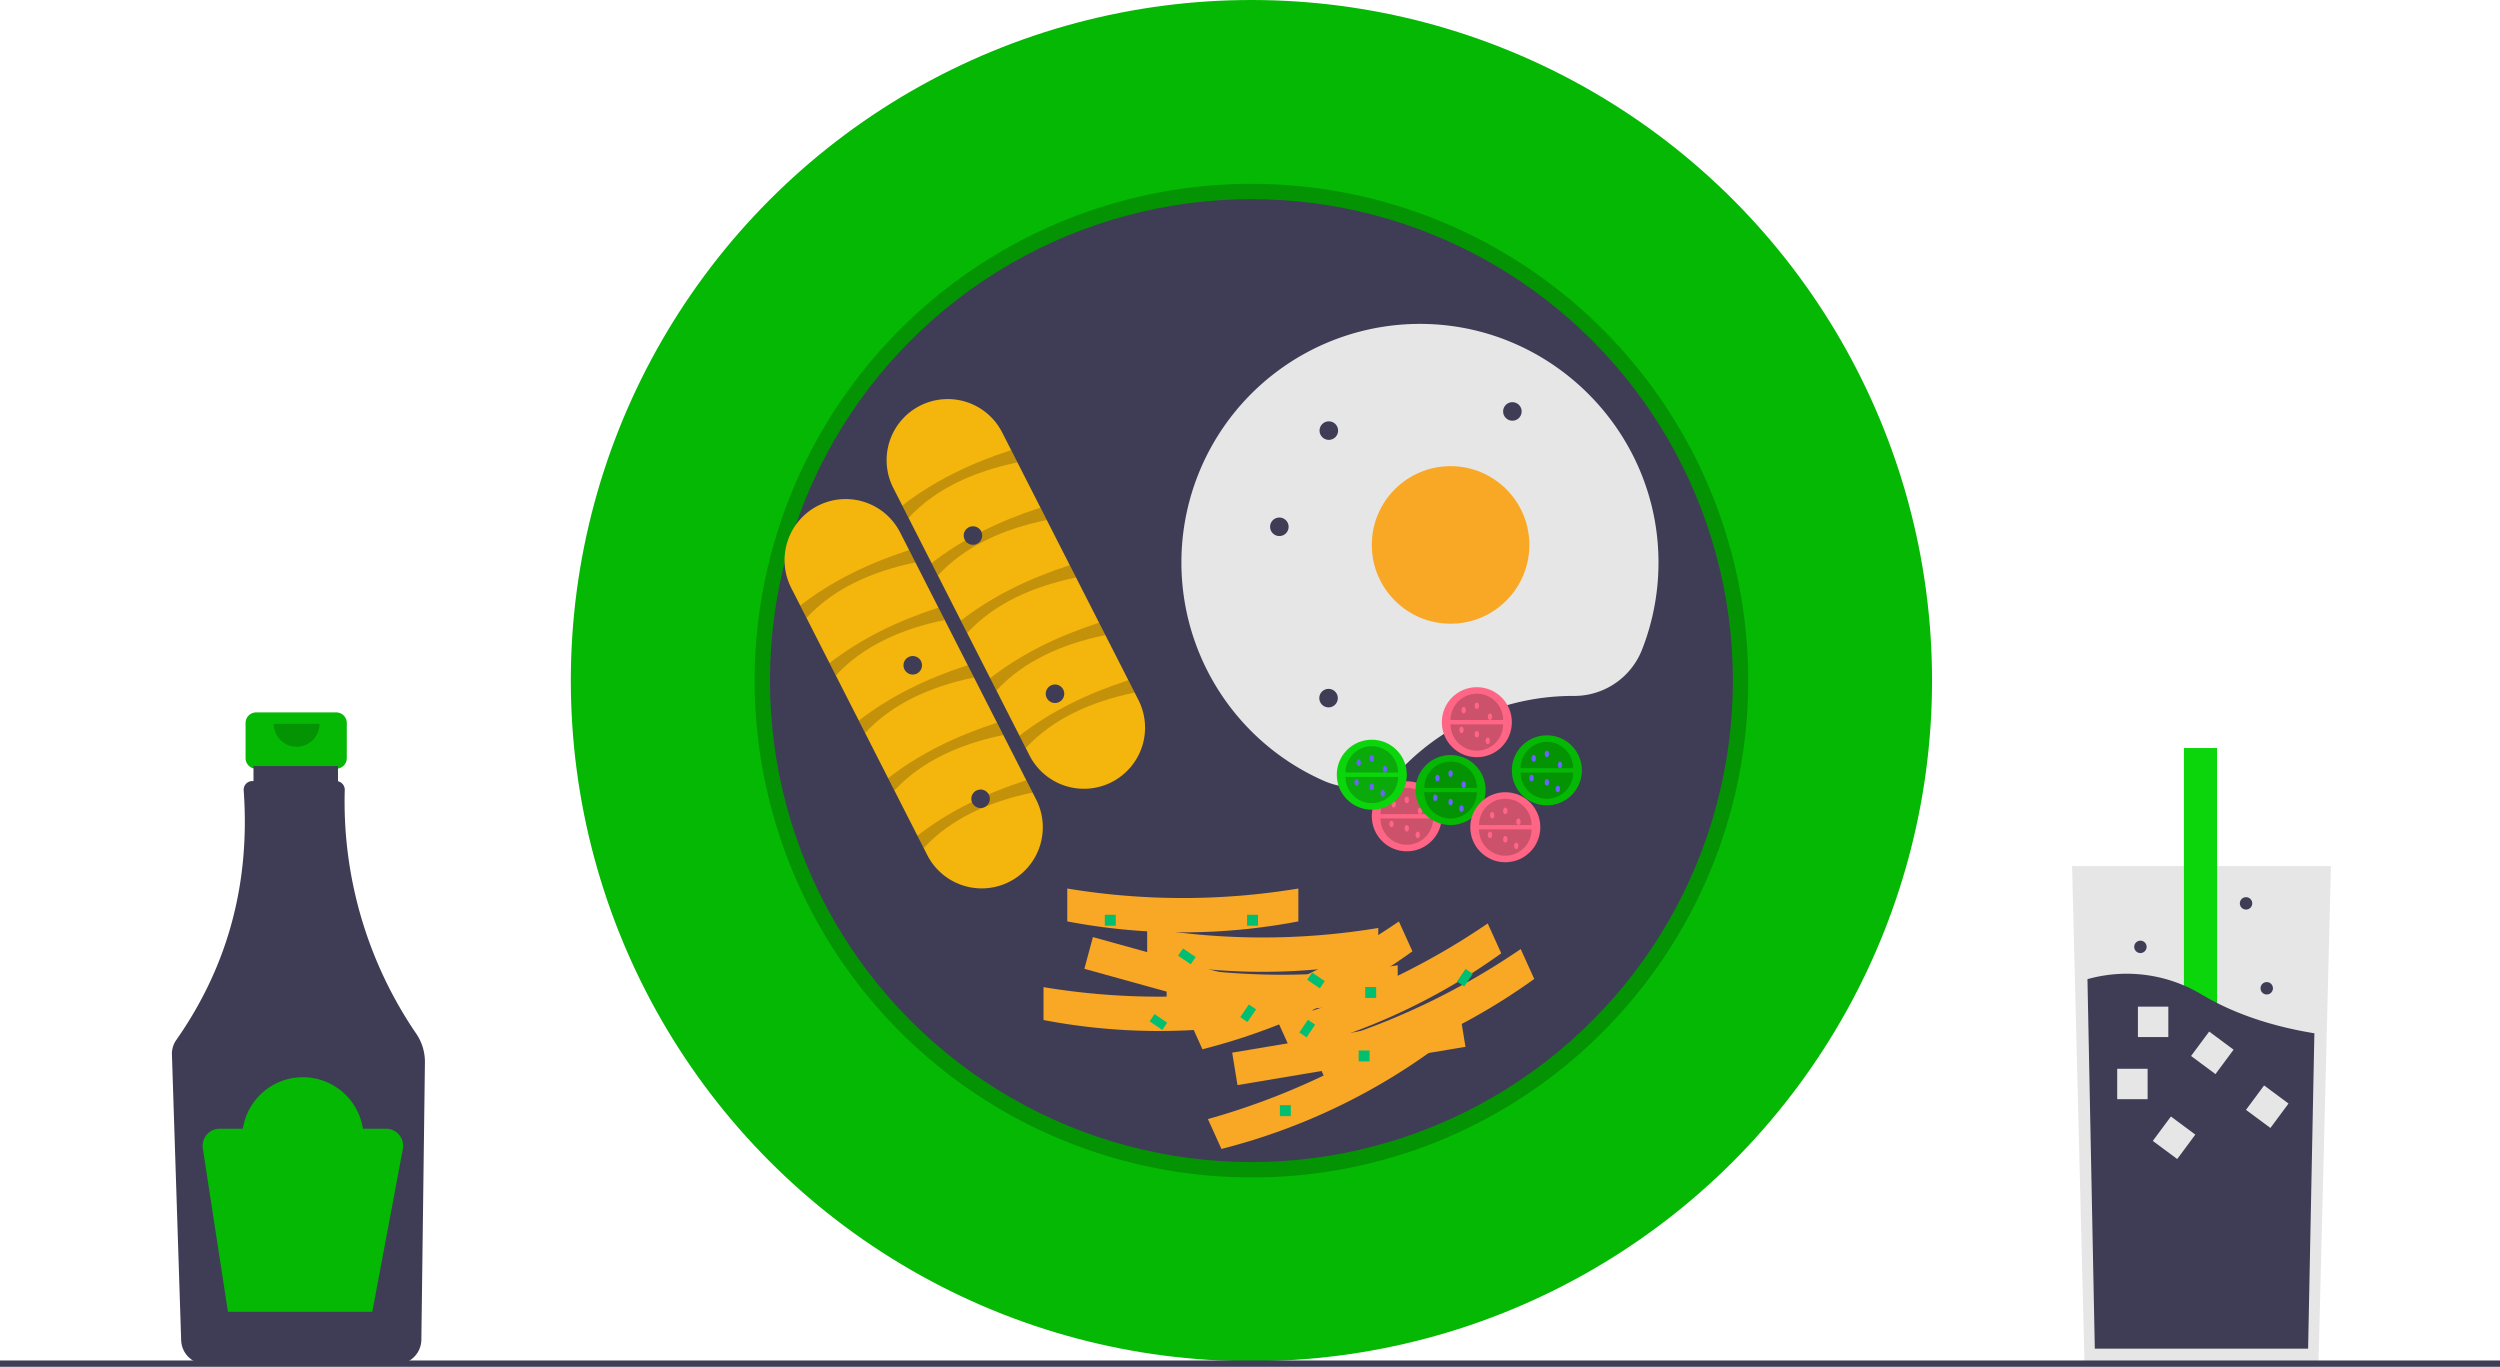 <svg data-name="Layer 1" xmlns="http://www.w3.org/2000/svg" width="888" height="485.489" style=""><rect id="backgroundrect" width="100%" height="100%" x="0" y="0" fill="none" stroke="none"/><title>breakfast</title><g class="currentLayer" style=""><title>Layer 1</title><path d="M119.412,253.045 H90.993 a3.768,3.768 0 0 0 -3.768,3.768 v12.474 a3.768,3.768 0 0 0 3.768,3.768 h4.709 V291.745 h19 V273.054 h4.709 a3.768,3.768 0 0 0 3.768,-3.768 V256.813 A3.768,3.768 0 0 0 119.412,253.045 z" fill="#04b804" id="svg_1" class="" fill-opacity="1"/><path d="M147.877,367.206 a146.105,146.105 0 0 1 -25.418,-86.624 a3.081,3.081 0 0 0 -2.405,-3.075 V272.117 H90.039 v5.315 h-0.414 a3.08,3.08 0 0 0 -3.067,3.308 q3.547,49.442 -23.954,88.677 a8.487,8.487 0 0 0 -1.536,5.144 l3.282,101.518 a8.788,8.788 0 0 0 8.713,8.482 h67.887 a8.791,8.791 0 0 0 8.718,-8.632 l1.265,-98.566 A17.789,17.789 0 0 0 147.877,367.206 z" fill="#3f3d56" id="svg_2"/><path d="M113.488,257.109 a8.129,8.129 0 0 1 -16.258,0 " opacity="0.2" id="svg_3"/><path d="M137.13,400.927 h-8.221 a21.576,21.576 0 0 0 -42.649,0 h-8.221 a6.067,6.067 0 0 0 -5.996,6.989 l8.929,58.041 h51.274 l10.846,-57.846 A6.067,6.067 0 0 0 137.13,400.927 z" fill="#04b804" id="svg_4" class="" fill-opacity="1"/><polygon points="827.952 307.634 825.98 386.448 823.538 484.181 740.414 484.181 737.552 369.675 736 307.634 827.952 307.634" fill="#e6e6e6" id="svg_5"/><rect x="775.723" y="265.704" width="11.77" height="155.95" fill="#0bd50b" id="svg_6" class="" fill-opacity="1"/><path d="M822.067,367.02 l-2.226,112.02 H744.074 l-2.608,-131.244 a51.634,51.634 0 0 1 40.827,5.615 C794.952,360.899 809.173,364.929 822.067,367.02 z" fill="#3f3d56" id="svg_7"/><rect x="752.031" y="379.63" width="10.8" height="10.8" fill="#e6e6e6" id="svg_8"/><rect x="759.387" y="357.562" width="10.8" height="10.8" fill="#e6e6e6" id="svg_9"/><rect x="1311.999" y="-78.105" width="10.8" height="10.8" transform="rotate(36.563, 375.575, -653.921)" fill="#e6e6e6" id="svg_10"/><rect x="1346.751" y="-66.828" width="10.8" height="10.8" transform="rotate(36.563, 390.814, -661.779)" fill="#e6e6e6" id="svg_11"/><rect x="1313.707" y="-33.903" width="10.8" height="10.8" transform="rotate(36.563, 390.873, -639.888)" fill="#e6e6e6" id="svg_12"/><circle cx="805.148" cy="351.035" r="2.207" fill="#3f3d56" id="svg_13"/><circle cx="760.275" cy="336.323" r="2.207" fill="#3f3d56" id="svg_14"/><circle cx="797.792" cy="320.875" r="2.207" fill="#3f3d56" id="svg_15"/><circle cx="444.508" cy="241.754" r="241.754" fill="#04b804" id="svg_16" class="" opacity="1" fill-opacity="1"/><path d="M444.508,418.211 a176.456,176.456 0 1 1 124.774,-51.683 A175.304,175.304 0 0 1 444.508,418.211 zm0,-342.031 c-91.298,0 -165.574,74.276 -165.574,165.574 c0,91.298 74.276,165.574 165.574,165.574 c91.298,0 165.574,-74.277 165.574,-165.574 C610.082,150.456 535.806,76.18 444.508,76.18 z" opacity="0.2" id="svg_17"/><circle cx="444.508" cy="241.754" r="171.016" fill="#3f3d56" id="svg_18"/><path d="M317.327,173.372 a21.704,21.704 0 1 1 38.681,-19.698 l48.316,94.878 a21.704,21.704 0 1 1 -38.681,19.698 z" fill="#f4b60c" id="svg_19" class="" fill-opacity="1"/><path d="M322.717,183.954 l-2.23,-4.379 c11.129,-8.647 24.198,-15.007 38.681,-19.698 l2.23,4.379 C345.722,167.521 332.386,173.561 322.717,183.954 z" opacity="0.2" id="svg_20"/><path d="M333.123,204.39 l-2.23,-4.379 c11.129,-8.647 24.198,-15.007 38.681,-19.698 l2.23,4.379 C356.129,187.956 342.793,193.997 333.123,204.39 z" opacity="0.2" id="svg_21"/><path d="M343.53,224.825 l-2.23,-4.379 c11.129,-8.647 24.198,-15.007 38.681,-19.698 l2.23,4.379 C366.536,208.391 353.199,214.432 343.53,224.825 z" opacity="0.2" id="svg_22"/><path d="M353.936,245.26 l-2.23,-4.379 c11.129,-8.647 24.198,-15.007 38.681,-19.698 l2.23,4.379 C376.942,228.827 363.606,234.867 353.936,245.26 z" opacity="0.2" id="svg_23" class=""/><path d="M364.343,265.696 l-2.23,-4.379 c11.129,-8.647 24.198,-15.007 38.681,-19.698 l2.23,4.379 C387.349,249.262 374.013,255.303 364.343,265.696 z" opacity="0.2" id="svg_24"/><path d="M281.079,208.891 a21.704,21.704 0 1 1 38.681,-19.698 l48.316,94.878 a21.704,21.704 0 0 1 -38.681,19.698 z" fill="#f4b60c" id="svg_25" class="" fill-opacity="1"/><path d="M286.468,219.474 l-2.23,-4.379 c11.129,-8.647 24.198,-15.007 38.681,-19.698 l2.23,4.379 C309.474,203.04 296.138,209.081 286.468,219.474 z" opacity="0.2" id="svg_26"/><path d="M296.875,239.909 l-2.23,-4.379 c11.129,-8.647 24.198,-15.007 38.681,-19.698 l2.23,4.379 C319.881,223.475 306.544,229.516 296.875,239.909 z" opacity="0.2" id="svg_27"/><path d="M307.281,260.344 l-2.23,-4.379 c11.129,-8.647 24.198,-15.007 38.681,-19.698 l2.23,4.379 C330.287,243.91 316.951,249.951 307.281,260.344 z" opacity="0.2" id="svg_28"/><path d="M317.688,280.78 l-2.23,-4.379 c11.129,-8.647 24.198,-15.007 38.681,-19.698 l2.23,4.379 C340.694,264.346 327.358,270.387 317.688,280.78 z" opacity="0.2" id="svg_29"/><path d="M328.095,301.215 l-2.23,-4.379 c11.129,-8.647 24.198,-15.007 38.681,-19.698 l2.23,4.379 C351.1,284.781 337.764,290.822 328.095,301.215 z" opacity="0.2" id="svg_30"/><path d="M558.778,247.195 l0.153,0 a25.888,25.888 0 0 0 24.239,-16.236 a84.503,84.503 0 0 0 5.923,-31.694 c-0.271,-45.911 -37.622,-83.575 -83.529,-84.21 a84.744,84.744 0 0 0 -35.277,162.32 a25.667,25.667 0 0 0 28.506,-5.286 A84.458,84.458 0 0 1 558.778,247.195 z" fill="#e6e6e6" id="svg_31"/><circle cx="515.246" cy="193.559" r="27.984" fill="#f9a825" id="svg_32"/><circle cx="454.426" cy="187.115" r="3.297" fill="#3f3d56" id="svg_33"/><circle cx="345.598" cy="190.225" r="3.297" fill="#3f3d56" id="svg_34"/><circle cx="471.996" cy="152.949" r="3.297" fill="#3f3d56" id="svg_35"/><circle cx="471.902" cy="247.973" r="3.297" fill="#3f3d56" id="svg_36"/><circle cx="537.199" cy="146.141" r="3.297" fill="#3f3d56" id="svg_37"/><circle cx="324.207" cy="236.313" r="3.297" fill="#3f3d56" id="svg_38"/><circle cx="348.305" cy="283.731" r="3.297" fill="#3f3d56" id="svg_39"/><circle cx="499.7" cy="289.949" r="12.438" fill="#ff6584" id="svg_40"/><path d="M509.028,290.727 a9.328,9.328 0 0 1 -18.656,0 " opacity="0.2" id="svg_41"/><path d="M490.371,289.172 a9.328,9.328 0 0 1 18.656,0 " opacity="0.2" id="svg_42"/><ellipse cx="495.035" cy="285.674" rx="0.777" ry="1.166" fill="#ff6584" id="svg_43"/><ellipse cx="499.7" cy="284.119" rx="0.777" ry="1.166" fill="#ff6584" id="svg_44"/><ellipse cx="499.7" cy="294.225" rx="0.777" ry="1.166" fill="#ff6584" id="svg_45"/><ellipse cx="504.364" cy="288.006" rx="0.777" ry="1.166" fill="#ff6584" id="svg_46"/><ellipse cx="503.586" cy="296.557" rx="0.777" ry="1.166" fill="#ff6584" id="svg_47"/><ellipse cx="494.258" cy="292.67" rx="0.777" ry="1.166" fill="#ff6584" id="svg_48"/><circle cx="524.575" cy="256.524" r="12.438" fill="#ff6584" id="svg_49"/><path d="M533.903,257.301 a9.328,9.328 0 0 1 -18.656,0 " opacity="0.2" id="svg_50"/><path d="M515.246,255.746 a9.328,9.328 0 0 1 18.656,0 " opacity="0.2" id="svg_51"/><ellipse cx="519.91" cy="252.248" rx="0.777" ry="1.166" fill="#ff6584" id="svg_52"/><ellipse cx="524.575" cy="250.693" rx="0.777" ry="1.166" fill="#ff6584" id="svg_53"/><ellipse cx="524.575" cy="260.799" rx="0.777" ry="1.166" fill="#ff6584" id="svg_54"/><ellipse cx="529.239" cy="254.58" rx="0.777" ry="1.166" fill="#ff6584" id="svg_55"/><ellipse cx="528.461" cy="263.131" rx="0.777" ry="1.166" fill="#ff6584" id="svg_56"/><ellipse cx="519.133" cy="259.244" rx="0.777" ry="1.166" fill="#ff6584" id="svg_57"/><circle cx="549.45" cy="273.625" r="12.438" fill="#04b804" id="svg_58" class="" fill-opacity="1"/><path d="M558.778,274.402 a9.328,9.328 0 0 1 -18.656,0 " opacity="0.2" id="svg_59"/><path d="M540.121,272.848 a9.328,9.328 0 0 1 18.656,0 " opacity="0.2" id="svg_60"/><ellipse cx="544.785" cy="269.35" rx="0.777" ry="1.166" fill="#6c63ff" id="svg_61"/><ellipse cx="549.45" cy="267.795" rx="0.777" ry="1.166" fill="#6c63ff" id="svg_62"/><ellipse cx="549.45" cy="277.901" rx="0.777" ry="1.166" fill="#6c63ff" id="svg_63" class=""/><ellipse cx="554.114" cy="271.682" rx="0.777" ry="1.166" fill="#6c63ff" id="svg_64"/><ellipse cx="553.336" cy="280.233" rx="0.777" ry="1.166" fill="#6c63ff" id="svg_65"/><ellipse cx="544.008" cy="276.346" rx="0.777" ry="1.166" fill="#6c63ff" id="svg_66"/><circle cx="487.262" cy="275.18" r="12.438" fill="#0bd50b" id="svg_67" class="" fill-opacity="1"/><path d="M496.59,275.957 a9.328,9.328 0 0 1 -18.656,0 " opacity="0.2" id="svg_68"/><path d="M477.934,274.402 a9.328,9.328 0 0 1 18.656,0 " opacity="0.2" id="svg_69"/><ellipse cx="482.598" cy="270.904" rx="0.777" ry="1.166" fill="#6c63ff" id="svg_70"/><ellipse cx="487.262" cy="269.35" rx="0.777" ry="1.166" fill="#6c63ff" id="svg_71"/><ellipse cx="487.262" cy="279.455" rx="0.777" ry="1.166" fill="#6c63ff" id="svg_72"/><ellipse cx="491.926" cy="273.236" rx="0.777" ry="1.166" fill="#6c63ff" id="svg_73"/><ellipse cx="491.149" cy="281.787" rx="0.777" ry="1.166" fill="#6c63ff" id="svg_74"/><ellipse cx="481.821" cy="277.901" rx="0.777" ry="1.166" fill="#6c63ff" id="svg_75"/><circle cx="515.246" cy="280.621" r="12.438" fill="#04b804" id="svg_76" class="" fill-opacity="1"/><path d="M524.575,281.399 a9.328,9.328 0 1 1 -18.656,0 " opacity="0.2" id="svg_77" class=""/><path d="M505.918,279.844 a9.328,9.328 0 1 1 18.656,0 " opacity="0.2" id="svg_78"/><ellipse cx="510.582" cy="276.346" rx="0.777" ry="1.166" fill="#6c63ff" id="svg_79" class=""/><ellipse cx="515.246" cy="274.791" rx="0.777" ry="1.166" fill="#6c63ff" id="svg_80"/><ellipse cx="515.246" cy="284.897" rx="0.777" ry="1.166" fill="#6c63ff" id="svg_81"/><ellipse cx="519.91" cy="278.678" rx="0.777" ry="1.166" fill="#6c63ff" id="svg_82"/><ellipse cx="519.133" cy="287.229" rx="0.777" ry="1.166" fill="#6c63ff" id="svg_83"/><ellipse cx="509.805" cy="283.342" rx="0.777" ry="1.166" fill="#6c63ff" id="svg_84"/><circle cx="534.68" cy="293.836" r="12.438" fill="#ff6584" id="svg_85"/><path d="M544.008,294.613 a9.328,9.328 0 1 1 -18.656,0 " opacity="0.2" id="svg_86"/><path d="M525.352,293.059 a9.328,9.328 0 1 1 18.656,0 " opacity="0.2" id="svg_87"/><ellipse cx="530.016" cy="289.561" rx="0.777" ry="1.166" fill="#ff6584" id="svg_88"/><ellipse cx="534.68" cy="288.006" rx="0.777" ry="1.166" fill="#ff6584" id="svg_89"/><ellipse cx="534.68" cy="298.111" rx="0.777" ry="1.166" fill="#ff6584" id="svg_90"/><ellipse cx="539.344" cy="291.893" rx="0.777" ry="1.166" fill="#ff6584" id="svg_91"/><ellipse cx="538.567" cy="300.444" rx="0.777" ry="1.166" fill="#ff6584" id="svg_92"/><ellipse cx="529.239" cy="296.557" rx="0.777" ry="1.166" fill="#ff6584" id="svg_93"/><circle cx="374.734" cy="246.418" r="3.297" fill="#3f3d56" id="svg_94"/><polygon points="464.345 366.08 385.17 344.123 388.203 332.857 467.378 354.815 464.345 366.08" fill="#f9a825" id="svg_95"/><path d="M452.738,362.315 a218.268,218.268 0 0 1 -82.078,0 V350.637 a250.991,250.991 0 0 0 82.078,0 z" fill="#f9a825" id="svg_96"/><path d="M461.176,327.28 a218.268,218.268 0 0 1 -82.078,0 V315.602 a250.992,250.992 0 0 0 82.078,0 z" fill="#f9a825" id="svg_97"/><path d="M489.558,341.294 a218.268,218.268 0 0 1 -82.078,0 v-11.678 a250.992,250.992 0 0 0 82.078,0 z" fill="#f9a825" id="svg_98"/><path d="M496.462,354.529 a218.268,218.268 0 0 1 -82.078,0 v-11.678 a250.992,250.992 0 0 0 82.078,0 z" fill="#f9a825" id="svg_99"/><polygon points="520.531 371.824 439.554 385.426 437.676 373.904 518.652 360.302 520.531 371.824" fill="#f9a825" id="svg_100"/><path d="M508.435,373.321 a219.97,219.97 0 0 1 -74.58,34.784 l-4.804,-10.612 a252.954,252.954 0 0 0 74.58,-34.784 z" fill="#f9a825" id="svg_101"/><path d="M501.689,337.911 a219.97,219.97 0 0 1 -74.58,34.784 l-4.804,-10.612 a252.954,252.954 0 0 0 74.58,-34.784 z" fill="#f9a825" id="svg_102"/><path d="M533.243,338.616 a219.97,219.97 0 0 1 -74.58,34.784 l-4.804,-10.612 a252.955,252.955 0 0 0 74.58,-34.784 z" fill="#f9a825" id="svg_103"/><path d="M544.962,347.717 a219.97,219.97 0 0 1 -74.58,34.784 L465.577,371.89 a252.954,252.954 0 0 0 74.58,-34.784 z" fill="#f9a825" id="svg_104"/><rect x="442.953" y="324.93" width="3.887" height="3.887" fill="#00bf71" id="svg_105"/><rect x="454.614" y="392.559" width="3.887" height="3.887" fill="#00bf71" id="svg_106"/><rect x="392.426" y="324.93" width="3.887" height="3.887" fill="#00bf71" id="svg_107"/><rect x="482.598" y="373.125" width="3.887" height="3.887" fill="#00bf71" id="svg_108"/><rect x="484.93" y="350.582" width="3.887" height="3.887" fill="#00bf71" id="svg_109"/><rect x="825.564" y="108.21" width="5.441" height="3.109" transform="rotate(34.156, 250.708, -437.191)" fill="#00bf71" id="svg_110"/><rect x="884.138" y="92.486" width="5.441" height="3.109" transform="rotate(34.156, 263.419, -461.465)" fill="#00bf71" id="svg_111"/><rect x="826.808" y="141.226" width="5.441" height="3.109" transform="rotate(34.156, 262.058, -427.495)" fill="#00bf71" id="svg_112"/><rect x="1845.798" y="747.989" width="5.441" height="3.109" transform="rotate(124.156, 1249.18, 182.378)" fill="#00bf71" id="svg_113"/><rect x="1904.062" y="744.559" width="5.441" height="3.109" transform="rotate(124.156, 1286.45, 173.506)" fill="#00bf71" id="svg_114"/><rect x="673.578" y="552.396" width="5.441" height="3.109" transform="matrix(-0.561, 0.828, -0.828, -0.561, 1358.406, 98.06)" fill="#00bf71" id="svg_115"/><rect y="483.248" width="888" height="2.241" fill="#3f3d56" id="svg_116"/></g></svg>